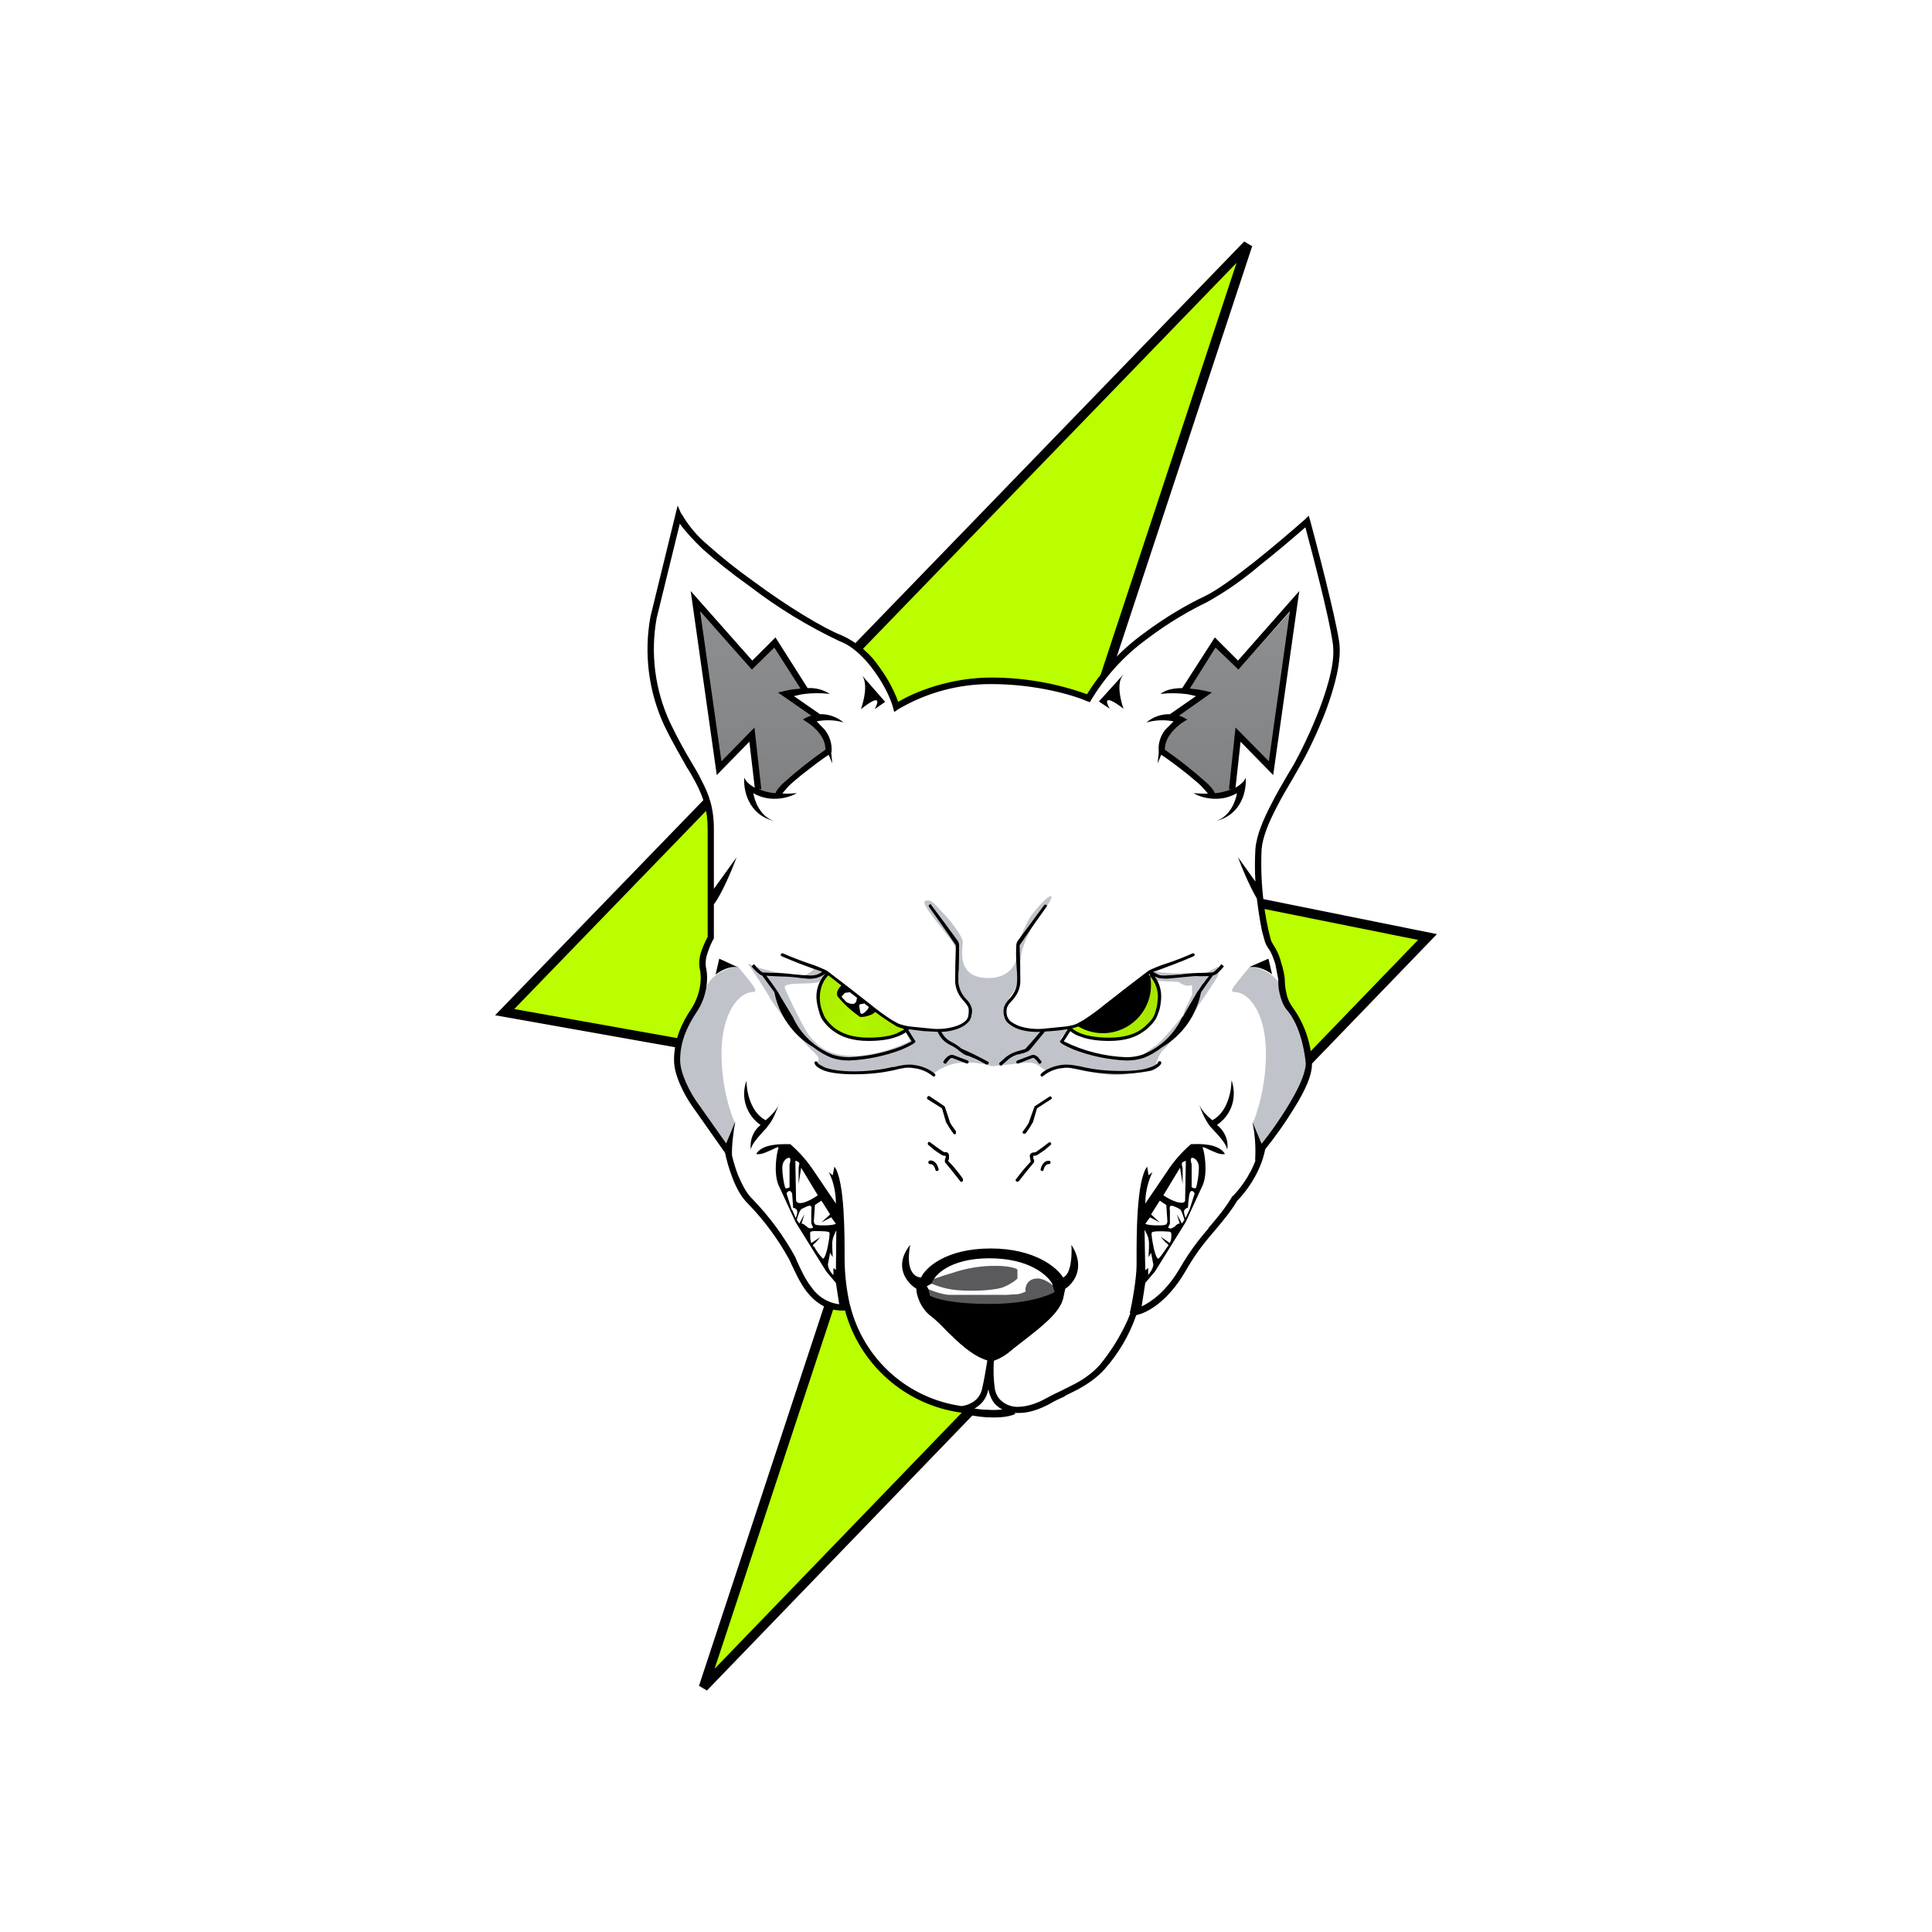<svg width="24" height="24" viewBox="0 0 24 24" fill="none" xmlns="http://www.w3.org/2000/svg">
<rect x="0" y="0" width="24" height="24" fill="#333333" stroke="none"/>
<g clip-path="url(#clip0_328_38178)">
<path d="M24 0H0V24H24V0Z" fill="white"/>
<path d="M15.501 3.045L6.271 12.572L11.213 13.449L8.737 20.955L17.733 11.64L13.386 10.762L13.598 8.801L15.501 3.041V3.045Z" fill="#BAFE00"/>
<path d="M6.388 12.535L11.293 13.409L8.877 20.73L17.616 11.676L13.323 10.812L13.539 8.787L15.361 3.265L6.388 12.535ZM15.456 3L15.555 3.059L13.656 8.814L13.453 10.717L17.85 11.604L8.782 21L8.683 20.942L11.136 13.498L6.15 12.612L15.456 3Z" fill="black"/>
<path d="M8.851 6.865C8.752 6.788 8.513 6.536 8.405 6.424C8.347 6.694 8.225 7.234 8.216 7.247C8.207 7.261 8.126 7.652 8.086 7.846C8.072 7.972 8.072 8.305 8.158 8.624C8.248 8.944 8.477 9.358 8.585 9.524C8.639 9.628 8.756 9.862 8.797 9.965C8.842 10.069 8.842 10.438 8.842 10.613V11.639L8.716 11.896L8.738 12.098C8.738 12.184 8.72 12.364 8.716 12.386C8.711 12.409 8.567 12.652 8.495 12.769L8.405 13.151C8.414 13.21 8.45 13.363 8.495 13.493C8.54 13.628 8.851 14.033 8.999 14.227L9.085 14.461L9.278 14.875L9.593 15.248C9.643 15.32 9.773 15.505 9.85 15.662C9.949 15.865 10.102 16.126 10.259 16.184C10.385 16.229 10.466 16.238 10.493 16.229C10.516 16.274 10.57 16.4 10.624 16.544C10.673 16.679 10.907 16.949 11.02 17.062C11.146 17.165 11.407 17.368 11.456 17.368C11.501 17.368 11.834 17.476 11.992 17.525L12.347 17.575L12.689 17.53L13.126 17.368L13.657 17.039L13.954 16.603L14.116 16.288L14.323 16.184L14.606 15.914L14.791 15.599L15.092 15.212L15.574 14.573L15.65 14.357L15.808 14.06L16.217 13.421L16.258 13.205L16.154 12.719C16.1 12.629 15.997 12.449 15.974 12.422C15.933 12.305 15.909 12.182 15.902 12.058C15.875 11.864 15.799 11.81 15.767 11.743C15.736 11.693 15.709 11.563 15.695 11.509C15.668 11.279 15.619 10.775 15.632 10.6C15.641 10.429 15.749 10.168 15.799 10.06L16.339 9.047C16.42 8.854 16.577 8.417 16.6 8.215C16.599 7.957 16.561 7.701 16.487 7.454L16.235 6.487C15.938 6.743 15.268 7.297 14.971 7.454C14.591 7.649 14.237 7.891 13.918 8.174C13.729 8.354 13.576 8.584 13.522 8.674C13.454 8.629 13.148 8.53 12.5 8.462C12.028 8.412 11.552 8.526 11.155 8.786L10.921 8.336C10.843 8.231 10.757 8.132 10.664 8.039L10.178 7.787L9.521 7.382L8.846 6.865H8.851Z" fill="white"/>
<path d="M10.47 12.27L10.281 12.081L10.186 12.197L10.164 12.373C10.164 12.418 10.186 12.544 10.254 12.688C10.348 12.859 10.596 12.9 10.87 12.909C11.095 12.909 11.23 12.81 11.266 12.76L11.01 12.652C10.961 12.621 10.915 12.585 10.875 12.544L10.812 12.589C10.798 12.602 10.74 12.612 10.713 12.612L10.501 12.476C10.471 12.442 10.447 12.402 10.429 12.36C10.416 12.319 10.452 12.283 10.474 12.27H10.47Z" fill="url(#paint0_linear_328_38178)"/>
<path d="M14.066 12.252L14.29 12.081L14.38 12.197L14.403 12.373C14.403 12.418 14.38 12.544 14.313 12.688C14.219 12.859 13.971 12.9 13.696 12.909C13.472 12.909 13.336 12.81 13.3 12.76L13.557 12.634C13.588 12.621 13.665 12.575 13.692 12.544L13.755 12.589C13.768 12.602 13.827 12.612 13.854 12.612C13.921 12.566 14.02 12.476 14.03 12.468C14.034 12.459 14.101 12.391 14.12 12.342C14.129 12.306 14.083 12.265 14.066 12.252Z" fill="url(#paint1_linear_328_38178)"/>
<path d="M12.252 17.606C12.153 17.599 12.055 17.583 11.96 17.557L11.982 17.467C12.04 17.485 12.149 17.512 12.261 17.512C12.373 17.521 12.486 17.512 12.576 17.48L12.612 17.566C12.504 17.611 12.373 17.611 12.252 17.606Z" fill="black"/>
<path d="M11.527 15.923C11.572 15.95 11.721 16.013 11.892 16.027C12.113 16.045 12.396 16.027 12.481 15.982C12.549 15.955 12.617 15.905 12.639 15.883V15.77C12.617 15.752 12.527 15.725 12.373 15.725C12.187 15.723 12.001 15.753 11.824 15.815C11.733 15.841 11.643 15.871 11.554 15.905L11.527 15.923ZM11.505 16.004C11.523 16.013 11.689 16.081 11.788 16.085H12.508L12.653 16.076C12.684 16.067 12.743 16.049 12.743 16.04C12.729 16.031 12.738 15.896 12.864 15.883C12.968 15.869 13.075 15.959 13.116 16.004L13.094 16.189C12.877 16.252 12.441 16.369 12.414 16.369C12.378 16.369 11.806 16.319 11.784 16.306C11.682 16.243 11.583 16.175 11.487 16.103L11.505 16.004Z" fill="#5A5A5C"/>
<path d="M9.377 12.279C9.399 12.315 9.368 12.324 9.35 12.324C9.188 12.324 8.963 12.571 8.963 13.089C8.963 13.498 9.075 13.84 9.134 13.957C9.107 14.016 9.075 14.277 9.062 14.403L8.963 14.223L8.805 13.953C8.702 13.8 8.481 13.458 8.441 13.377C8.396 13.287 8.405 13.107 8.418 13.017L8.576 12.648C8.612 12.576 8.711 12.396 8.783 12.243C8.859 12.085 9.066 12.018 9.161 12C9.224 12.076 9.359 12.238 9.377 12.279ZM15.312 12.279C15.29 12.315 15.321 12.324 15.339 12.324C15.506 12.324 15.726 12.571 15.726 13.089C15.726 13.498 15.614 13.84 15.56 13.957C15.582 14.016 15.614 14.277 15.627 14.403L15.726 14.223L15.888 13.953C15.992 13.8 16.208 13.458 16.253 13.377C16.298 13.287 16.284 13.107 16.275 13.017L16.118 12.648L15.906 12.243C15.834 12.085 15.627 12.018 15.533 12C15.47 12.076 15.335 12.238 15.312 12.279ZM10.254 12.059C10.263 12.103 10.254 12.184 10.146 12.207C10.011 12.229 9.723 12.198 9.75 12.274C9.777 12.346 10.002 12.823 10.074 12.891C10.146 12.963 10.254 13.116 10.601 13.116C10.875 13.116 11.186 12.994 11.307 12.931L11.204 12.724C11.262 12.747 11.442 12.796 11.685 12.796C11.933 12.796 12.032 12.675 12.054 12.616C12.066 12.591 12.069 12.564 12.065 12.537C12.061 12.509 12.05 12.484 12.032 12.463C11.973 12.391 11.897 12.346 11.897 12.225C11.897 12.103 11.942 11.883 11.843 11.721C11.739 11.559 11.415 11.217 11.496 11.19C11.577 11.163 11.631 11.257 11.712 11.338C11.793 11.415 11.96 11.635 11.96 11.698C11.964 11.761 11.861 12.149 12.275 12.149C12.608 12.149 12.657 11.887 12.635 11.757C12.666 11.667 12.743 11.469 12.81 11.374C12.9 11.253 13.053 11.091 13.062 11.14C13.071 11.177 12.954 11.329 12.896 11.397C12.824 11.5 12.675 11.757 12.675 11.964C12.675 12.175 12.603 12.31 12.567 12.355C12.531 12.4 12.468 12.527 12.468 12.612C12.468 12.702 12.675 12.774 12.783 12.796H13.247L13.296 12.774C13.256 12.81 13.175 12.886 13.179 12.909C13.184 12.931 13.143 12.945 13.287 12.985C13.427 13.026 13.481 13.089 13.611 13.116C13.737 13.138 13.836 13.161 13.958 13.156C14.057 13.147 14.151 13.125 14.183 13.111C14.228 13.084 14.313 13.012 14.363 12.985C14.408 12.958 14.606 12.724 14.7 12.612C14.7 12.598 14.709 12.562 14.732 12.513C14.759 12.468 14.795 12.387 14.808 12.355V12.234C14.785 12.246 14.758 12.249 14.732 12.243C14.699 12.235 14.668 12.22 14.642 12.198L14.363 12.184L14.273 12.094L14.286 12.045L14.714 11.91L14.363 12.072C14.399 12.076 14.498 12.09 14.579 12.09H14.979L15.132 12.004C15.132 12.023 15.146 12.072 15.132 12.112C15.114 12.166 14.916 12.45 14.831 12.571C14.75 12.697 14.502 12.999 14.453 13.039C14.403 13.084 14.363 13.193 14.363 13.22C14.363 13.237 14.282 13.278 14.241 13.291C14.114 13.332 13.983 13.353 13.85 13.354C13.679 13.354 13.355 13.283 13.211 13.242C13.166 13.242 13.067 13.255 13.022 13.291C12.968 13.336 12.923 13.183 12.743 13.201L12.324 13.246C12.199 13.207 12.068 13.192 11.937 13.201C11.804 13.213 11.678 13.266 11.577 13.354C11.564 13.319 11.483 13.242 11.294 13.242C11.06 13.242 10.713 13.336 10.601 13.336C10.484 13.336 10.178 13.269 10.151 13.22C10.133 13.174 10.232 13.179 10.101 13.062C9.966 12.945 9.602 12.477 9.561 12.391C9.53 12.328 9.363 12.076 9.287 11.964C9.314 11.982 9.408 12.023 9.561 12.059C9.75 12.103 9.966 12.135 9.998 12.117C10.025 12.103 10.155 12.036 10.101 12L10.074 11.991C10.084 11.992 10.093 11.995 10.101 12L10.254 12.059Z" fill="#C0C4CA"/>
<path d="M11.523 13.624C11.524 13.622 11.526 13.62 11.528 13.619C11.53 13.617 11.533 13.616 11.536 13.616C11.538 13.615 11.541 13.616 11.543 13.616C11.546 13.617 11.548 13.618 11.55 13.62L11.73 13.741L11.735 13.746C11.758 13.813 11.781 13.88 11.802 13.948L11.825 13.984L11.874 14.052V14.079C11.872 14.082 11.87 14.084 11.866 14.085C11.864 14.086 11.86 14.086 11.857 14.086C11.854 14.086 11.851 14.084 11.848 14.082C11.846 14.08 11.844 14.078 11.843 14.074C11.81 14.03 11.78 13.983 11.753 13.935L11.703 13.764L11.523 13.651C11.521 13.65 11.52 13.648 11.519 13.645C11.518 13.643 11.517 13.64 11.517 13.638C11.517 13.635 11.518 13.633 11.519 13.63C11.52 13.628 11.521 13.626 11.523 13.624ZM11.528 14.191C11.529 14.19 11.531 14.188 11.534 14.187C11.536 14.186 11.539 14.185 11.541 14.185C11.544 14.185 11.546 14.186 11.549 14.187C11.551 14.188 11.553 14.19 11.555 14.191C11.606 14.23 11.659 14.268 11.712 14.304C11.726 14.313 11.735 14.313 11.744 14.313H11.753C11.763 14.314 11.772 14.319 11.78 14.326L11.789 14.358C11.789 14.38 11.789 14.398 11.78 14.412V14.425L11.816 14.461C11.867 14.518 11.915 14.578 11.96 14.641C11.964 14.655 11.964 14.664 11.955 14.673C11.953 14.675 11.951 14.676 11.948 14.677C11.946 14.677 11.943 14.677 11.941 14.677C11.938 14.676 11.936 14.675 11.934 14.674C11.931 14.672 11.929 14.671 11.928 14.668C11.867 14.589 11.804 14.511 11.739 14.434V14.403L11.744 14.394C11.748 14.385 11.753 14.376 11.748 14.362V14.353H11.739C11.73 14.353 11.712 14.353 11.694 14.34L11.613 14.286L11.532 14.218C11.53 14.217 11.529 14.215 11.528 14.212C11.527 14.21 11.526 14.207 11.526 14.205C11.526 14.202 11.527 14.2 11.528 14.197C11.529 14.195 11.53 14.193 11.532 14.191H11.528ZM11.559 14.457C11.564 14.457 11.604 14.457 11.622 14.529C11.622 14.538 11.636 14.547 11.645 14.542C11.654 14.542 11.663 14.529 11.658 14.52C11.636 14.43 11.582 14.412 11.55 14.416C11.545 14.418 11.54 14.421 11.537 14.425C11.534 14.43 11.533 14.436 11.534 14.441C11.536 14.447 11.539 14.451 11.543 14.454C11.548 14.457 11.554 14.458 11.559 14.457ZM10.403 12.369C10.38 12.319 10.434 12.256 10.461 12.234C10.502 12.261 10.578 12.319 10.569 12.324L10.502 12.333C10.493 12.333 10.461 12.369 10.457 12.378C10.448 12.387 10.493 12.418 10.502 12.436C10.515 12.454 10.565 12.472 10.592 12.472C10.623 12.472 10.641 12.441 10.641 12.418L10.65 12.378L10.745 12.45C10.745 12.459 10.731 12.472 10.7 12.472C10.655 12.472 10.682 12.526 10.686 12.571C10.691 12.621 10.745 12.58 10.776 12.54C10.803 12.508 10.794 12.486 10.781 12.477V12.472L10.88 12.553C10.88 12.567 10.857 12.598 10.776 12.621C10.7 12.643 10.668 12.63 10.668 12.621C10.566 12.55 10.476 12.465 10.398 12.369H10.403ZM14.124 12.369C14.142 12.319 14.093 12.256 14.061 12.234C14.025 12.261 13.949 12.319 13.953 12.324L14.021 12.333C14.03 12.333 14.066 12.369 14.07 12.378C14.079 12.387 14.034 12.418 14.025 12.436C14.012 12.454 13.958 12.472 13.931 12.472C13.904 12.472 13.886 12.441 13.886 12.418C13.885 12.404 13.882 12.391 13.877 12.378L13.782 12.45C13.782 12.459 13.796 12.472 13.827 12.472C13.872 12.472 13.845 12.526 13.836 12.571C13.836 12.621 13.782 12.58 13.746 12.54C13.724 12.508 13.733 12.486 13.746 12.477V12.472L13.643 12.553C13.643 12.567 13.67 12.598 13.746 12.621C13.827 12.643 13.854 12.63 13.859 12.621C13.94 12.558 14.102 12.423 14.124 12.369Z" fill="black"/>
<path d="M16.087 7.532L15.816 9.557L15.375 9.107L15.321 9.804L15.186 9.858H15.083L14.619 9.44L14.43 9.305L14.547 9.062L14.7 8.936L14.575 8.913L15.002 8.621L14.7 8.576L15.083 7.973L15.407 8.288L16.087 7.532ZM8.639 7.532L8.909 9.557L9.35 9.107L9.404 9.804L9.539 9.858H9.642L10.106 9.44L10.299 9.305L10.178 9.062L10.029 8.936L10.151 8.913L9.723 8.621L10.029 8.576L9.642 7.973L9.323 8.288L8.639 7.532Z" fill="url(#paint2_linear_328_38178)"/>
<path fill-rule="evenodd" clip-rule="evenodd" d="M8.463 6.383L8.418 6.28L8.08 7.661C7.997 8.118 8.056 8.59 8.251 9.011C8.355 9.227 8.454 9.389 8.53 9.529C8.575 9.596 8.611 9.664 8.643 9.722C8.733 9.898 8.791 10.051 8.791 10.303V11.639C8.769 11.68 8.737 11.743 8.715 11.81C8.688 11.881 8.68 11.957 8.692 12.031C8.724 12.161 8.697 12.364 8.589 12.53C8.467 12.71 8.373 12.917 8.373 13.169C8.373 13.273 8.409 13.385 8.454 13.484C8.499 13.588 8.553 13.673 8.589 13.727L9.007 14.321C9.021 14.393 9.052 14.51 9.097 14.627C9.142 14.749 9.21 14.875 9.295 14.956C9.497 15.164 9.669 15.399 9.808 15.653L9.826 15.694C9.871 15.784 9.93 15.928 10.024 16.049C10.132 16.184 10.281 16.292 10.497 16.279C10.585 16.608 10.77 16.904 11.026 17.13C11.282 17.356 11.599 17.501 11.937 17.548H11.946C11.991 17.543 12.063 17.525 12.126 17.485C12.193 17.44 12.252 17.377 12.274 17.273V17.269L12.279 17.26L12.283 17.282C12.297 17.336 12.319 17.39 12.351 17.431C12.432 17.521 12.54 17.557 12.666 17.552C12.783 17.552 12.913 17.507 13.039 17.44C13.098 17.404 13.156 17.377 13.219 17.35L13.237 17.336L13.39 17.26C13.503 17.197 13.615 17.125 13.719 17.012C13.894 16.816 14.029 16.586 14.115 16.337C14.25 16.31 14.502 16.171 14.718 15.806C14.853 15.568 14.965 15.433 15.069 15.311L15.1 15.275C15.19 15.167 15.276 15.068 15.37 14.915C15.46 14.825 15.658 14.582 15.717 14.276C15.82 14.15 15.964 13.952 16.086 13.75C16.149 13.651 16.203 13.547 16.243 13.453C16.279 13.363 16.302 13.273 16.297 13.201C16.286 12.951 16.201 12.71 16.054 12.508C16.015 12.455 15.989 12.393 15.978 12.328C15.966 12.275 15.96 12.22 15.96 12.166V12.161C15.955 12.116 15.942 12.035 15.915 11.959C15.896 11.878 15.862 11.802 15.816 11.734C15.802 11.713 15.791 11.69 15.784 11.666C15.745 11.518 15.717 11.368 15.699 11.216C15.671 10.995 15.662 10.773 15.672 10.55C15.685 10.397 15.762 10.213 15.861 10.024C15.924 9.898 15.996 9.781 16.059 9.673L16.144 9.524C16.221 9.394 16.36 9.119 16.473 8.822C16.527 8.674 16.576 8.521 16.608 8.372C16.639 8.224 16.653 8.084 16.635 7.967C16.576 7.603 16.369 6.815 16.275 6.464L16.257 6.406L16.212 6.451C16.068 6.577 15.829 6.784 15.591 6.973C15.352 7.162 15.114 7.337 14.961 7.409C14.758 7.504 14.475 7.666 14.196 7.877C13.919 8.08 13.684 8.333 13.503 8.624C13.122 8.487 12.72 8.417 12.315 8.417C11.788 8.417 11.352 8.602 11.158 8.719C11.103 8.57 11.027 8.429 10.933 8.3C10.815 8.121 10.648 7.978 10.452 7.891C10.231 7.805 9.777 7.531 9.358 7.22C9.158 7.078 8.966 6.925 8.782 6.761C8.656 6.654 8.55 6.527 8.467 6.383H8.463ZM12.346 16.904C12.4 16.886 12.486 16.846 12.585 16.756L12.747 16.63C12.931 16.486 13.161 16.31 13.206 16.135L13.233 16.009C13.332 15.946 13.494 15.748 13.309 15.464C13.318 15.581 13.309 15.829 13.206 15.869C13.134 15.748 12.855 15.509 12.306 15.509C11.752 15.509 11.496 15.748 11.442 15.869C11.37 15.869 11.244 15.797 11.307 15.464C11.091 15.734 11.271 15.941 11.383 16.009C11.383 16.081 11.428 16.252 11.577 16.36C11.635 16.405 11.698 16.468 11.766 16.54C11.905 16.675 12.072 16.841 12.265 16.9C12.247 17.012 12.225 17.147 12.198 17.26C12.19 17.292 12.177 17.323 12.157 17.35C12.138 17.377 12.114 17.4 12.085 17.417C12.043 17.444 11.995 17.461 11.946 17.467C11.618 17.421 11.312 17.279 11.066 17.059C10.82 16.838 10.645 16.549 10.564 16.229L10.555 16.198C10.515 16.017 10.494 15.834 10.492 15.649C10.492 15.37 10.497 14.672 10.366 14.492L10.344 14.6L10.294 14.56C10.326 14.614 10.384 14.762 10.384 14.951L10.119 14.56C10.035 14.431 9.934 14.314 9.817 14.213H9.795C9.714 14.213 9.471 14.204 9.394 14.335C9.408 14.339 9.448 14.344 9.52 14.312L9.592 14.281C9.646 14.254 9.682 14.236 9.669 14.267C9.651 14.312 9.606 14.56 9.669 14.717L9.885 15.185L10.263 15.793L10.384 15.937L10.425 16.202C10.358 16.194 10.293 16.172 10.235 16.137C10.177 16.102 10.126 16.055 10.087 16C9.997 15.887 9.943 15.757 9.898 15.662L9.88 15.617C9.736 15.355 9.558 15.112 9.349 14.897C9.277 14.83 9.219 14.717 9.169 14.6C9.138 14.52 9.113 14.437 9.093 14.353C9.088 14.227 9.115 14.033 9.133 13.934L9.021 14.204L8.652 13.682C8.62 13.637 8.566 13.547 8.526 13.457C8.481 13.358 8.449 13.255 8.449 13.169C8.449 12.935 8.539 12.746 8.652 12.575C8.778 12.391 8.805 12.166 8.769 12.013C8.761 11.952 8.769 11.89 8.791 11.833C8.814 11.765 8.841 11.702 8.863 11.666L8.868 11.657V11.234C8.971 11.099 9.097 10.793 9.151 10.649L8.868 11.041V10.303C8.868 10.037 8.809 9.871 8.71 9.686C8.679 9.619 8.638 9.551 8.598 9.484C8.517 9.349 8.427 9.191 8.323 8.975C8.136 8.571 8.078 8.118 8.157 7.679L8.445 6.505C8.508 6.595 8.607 6.703 8.728 6.82C8.895 6.968 9.097 7.13 9.313 7.283C9.659 7.549 10.031 7.776 10.425 7.963C10.596 8.026 10.749 8.179 10.866 8.345C10.987 8.512 11.068 8.687 11.095 8.795L11.109 8.845L11.154 8.813C11.505 8.605 11.906 8.496 12.315 8.498C12.873 8.498 13.341 8.638 13.503 8.71L13.539 8.723L13.557 8.692C13.734 8.398 13.968 8.142 14.245 7.94C14.515 7.733 14.794 7.576 14.992 7.481C15.222 7.353 15.439 7.202 15.64 7.031C15.856 6.86 16.068 6.68 16.216 6.55C16.315 6.923 16.504 7.639 16.554 7.976C16.572 8.084 16.563 8.215 16.531 8.354C16.5 8.498 16.45 8.651 16.396 8.795C16.284 9.088 16.149 9.358 16.077 9.488L15.991 9.632C15.928 9.74 15.856 9.862 15.793 9.988C15.694 10.177 15.609 10.375 15.595 10.546C15.587 10.681 15.587 10.816 15.595 10.951L15.379 10.649C15.424 10.775 15.523 11.009 15.613 11.162C15.629 11.297 15.65 11.43 15.676 11.563L15.712 11.693C15.721 11.725 15.739 11.756 15.757 11.783C15.793 11.828 15.82 11.905 15.843 11.977L15.879 12.166C15.879 12.211 15.879 12.274 15.897 12.346C15.915 12.418 15.942 12.499 15.996 12.557C16.099 12.683 16.189 12.904 16.221 13.21C16.221 13.259 16.203 13.331 16.167 13.421C16.131 13.511 16.077 13.61 16.018 13.709C15.906 13.898 15.771 14.087 15.672 14.209L15.559 13.939C15.591 14.097 15.602 14.259 15.591 14.42L15.604 14.393C15.528 14.618 15.379 14.794 15.312 14.861H15.307L15.303 14.87C15.213 15.019 15.127 15.118 15.037 15.226L15.019 15.244L15.01 15.262C14.907 15.383 14.79 15.523 14.65 15.766C14.488 16.04 14.304 16.171 14.182 16.229L14.227 15.937L14.349 15.793L14.727 15.185L14.943 14.717C15.006 14.56 14.961 14.312 14.943 14.267C14.929 14.236 14.965 14.254 15.019 14.281L15.091 14.312C15.163 14.344 15.204 14.339 15.217 14.335C15.141 14.204 14.902 14.209 14.812 14.213H14.794C14.678 14.314 14.576 14.431 14.493 14.56L14.227 14.951C14.227 14.762 14.29 14.614 14.317 14.56L14.268 14.6L14.25 14.492C14.115 14.672 14.119 15.37 14.119 15.649V15.716C14.119 15.878 14.061 16.207 14.034 16.31H14.043L14.011 16.391C13.92 16.595 13.802 16.786 13.66 16.958C13.561 17.066 13.458 17.134 13.35 17.192L13.179 17.278C13.118 17.306 13.058 17.336 12.999 17.368C12.882 17.435 12.765 17.471 12.661 17.476C12.615 17.479 12.569 17.472 12.526 17.455C12.483 17.438 12.445 17.411 12.414 17.377C12.387 17.344 12.369 17.305 12.36 17.264C12.342 17.145 12.338 17.024 12.346 16.904ZM9.345 8.206L8.58 7.342L8.904 9.628L9.309 9.214L9.376 9.785C9.295 9.74 9.259 9.695 9.246 9.659C9.232 9.808 9.291 10.118 9.615 10.199C9.444 10.145 9.372 9.947 9.358 9.853C9.574 9.979 9.808 9.907 9.898 9.853C9.831 9.857 9.772 9.862 9.718 9.857L9.795 9.767C9.84 9.722 9.898 9.677 9.961 9.623C10.078 9.533 10.204 9.434 10.294 9.376L10.339 9.484L10.326 9.353L10.33 9.335C10.337 9.238 10.306 9.141 10.245 9.065L10.146 8.962L10.164 8.957C10.249 8.944 10.366 8.939 10.479 8.975C10.397 8.906 10.293 8.869 10.186 8.872L9.862 8.647L9.966 8.624C10.079 8.608 10.194 8.607 10.308 8.62C10.226 8.567 10.13 8.542 10.033 8.548L9.633 7.918L9.345 8.206ZM9.633 9.853C9.651 9.808 9.691 9.763 9.741 9.718C9.904 9.573 10.075 9.437 10.254 9.313C10.253 9.24 10.228 9.171 10.182 9.115C10.137 9.052 10.078 9.007 10.038 8.98L9.97 8.935H9.979C10.01 8.915 10.043 8.9 10.078 8.89L9.664 8.602L9.709 8.593C9.763 8.579 9.84 8.561 9.921 8.557L9.943 8.552L9.619 8.044L9.34 8.318L8.697 7.594L8.962 9.457L9.372 9.038L9.457 9.803H9.426C9.48 9.826 9.547 9.848 9.633 9.853ZM15.379 8.206L16.14 7.342L15.816 9.628L15.411 9.214L15.348 9.785C15.424 9.74 15.465 9.695 15.474 9.659C15.487 9.808 15.433 10.118 15.105 10.199C15.28 10.145 15.352 9.947 15.366 9.853C15.145 9.979 14.916 9.907 14.826 9.853C14.889 9.857 14.952 9.862 15.006 9.857L14.925 9.767C14.88 9.722 14.821 9.677 14.758 9.623C14.646 9.533 14.515 9.434 14.425 9.376L14.38 9.484L14.394 9.353V9.335C14.385 9.238 14.414 9.142 14.475 9.065L14.578 8.962L14.556 8.957C14.451 8.94 14.343 8.946 14.241 8.975C14.322 8.906 14.426 8.869 14.533 8.872L14.857 8.647L14.754 8.624C14.642 8.609 14.528 8.607 14.416 8.62C14.484 8.566 14.583 8.548 14.686 8.548L15.091 7.918L15.379 8.206ZM15.091 9.853C15.073 9.808 15.033 9.763 14.983 9.718C14.82 9.573 14.649 9.437 14.47 9.313C14.47 9.241 14.497 9.173 14.542 9.115C14.587 9.052 14.646 9.007 14.682 8.98L14.754 8.935H14.74C14.711 8.916 14.679 8.9 14.646 8.89L15.055 8.602L15.015 8.593C14.961 8.579 14.88 8.561 14.803 8.557L14.781 8.552L15.1 8.044L15.384 8.318L16.023 7.594L15.762 9.457L15.348 9.038L15.267 9.803H15.298C15.24 9.826 15.172 9.848 15.091 9.853ZM10.695 8.377L10.708 8.39C10.704 8.385 10.7 8.381 10.695 8.377ZM10.708 8.39L10.996 8.719L10.866 8.809C10.911 8.723 10.947 8.611 10.695 8.809C10.731 8.705 10.785 8.494 10.708 8.39ZM13.948 8.39L13.957 8.377C13.952 8.381 13.948 8.385 13.944 8.39H13.948ZM13.948 8.39C13.867 8.489 13.921 8.705 13.957 8.804C13.705 8.611 13.737 8.723 13.786 8.804L13.651 8.714L13.944 8.39H13.948ZM9.273 13.426C9.273 13.547 9.318 13.813 9.511 13.916C9.556 13.88 9.646 13.795 9.673 13.723C9.651 13.786 9.601 13.921 9.538 13.988C9.529 14.006 9.511 14.024 9.493 14.042C9.421 14.123 9.336 14.213 9.327 14.281C9.319 14.224 9.326 14.165 9.347 14.112C9.368 14.058 9.403 14.011 9.448 13.975C9.362 13.916 9.298 13.83 9.266 13.73C9.234 13.631 9.237 13.524 9.273 13.426ZM9.678 13.714L9.673 13.723V13.714H9.678ZM15.06 13.916C15.253 13.813 15.298 13.547 15.298 13.421C15.343 13.534 15.366 13.799 15.118 13.975C15.253 14.083 15.258 14.227 15.244 14.281C15.235 14.213 15.154 14.123 15.078 14.042L15.028 13.988C14.97 13.906 14.926 13.815 14.898 13.718C14.92 13.795 15.015 13.88 15.06 13.916ZM14.898 13.723V13.714V13.718V13.723ZM9.75 14.74C9.75 14.749 9.754 14.762 9.768 14.762C9.786 14.762 9.799 14.753 9.808 14.749V14.465C9.817 14.438 9.826 14.389 9.808 14.384C9.786 14.375 9.718 14.411 9.718 14.506C9.718 14.587 9.736 14.695 9.75 14.74ZM9.88 14.42C9.894 14.42 9.925 14.434 9.93 14.452L9.921 14.506V14.708L9.952 14.506L10.159 14.848C10.107 14.886 10.05 14.917 9.988 14.938C9.898 14.96 9.894 14.924 9.889 14.911L9.88 14.416V14.42ZM9.835 15.028L9.772 14.83C9.772 14.821 9.777 14.807 9.795 14.798C9.822 14.785 9.831 14.812 9.84 14.825L9.853 15.005C9.867 15.005 9.889 15.014 9.898 15.032C9.912 15.05 9.898 15.104 9.885 15.131L9.84 15.028H9.835ZM9.898 15.154C9.907 15.118 9.934 15.032 9.957 15.019L9.984 15.005C10.011 14.992 10.038 14.978 10.06 14.978C10.087 14.978 10.083 15.019 10.078 15.037V15.199L10.101 15.248C10.095 15.253 10.087 15.257 10.079 15.258C10.072 15.26 10.063 15.259 10.056 15.257C10.042 15.257 10.029 15.244 10.02 15.235C9.997 15.217 9.975 15.199 9.957 15.199L9.993 15.082L9.93 15.199L9.898 15.154ZM10.11 15.172L10.123 14.969L10.204 14.915L10.312 15.086L10.204 15.185L10.326 15.122L10.384 15.203C10.339 15.226 10.182 15.226 10.146 15.217C10.119 15.217 10.11 15.185 10.11 15.172ZM10.2 15.361L10.078 15.442C10.069 15.416 10.064 15.388 10.065 15.361V15.338C10.06 15.311 10.06 15.293 10.119 15.293C10.191 15.293 10.294 15.293 10.303 15.311C10.312 15.329 10.294 15.428 10.285 15.473C10.276 15.532 10.245 15.64 10.222 15.635C10.179 15.591 10.143 15.541 10.114 15.487C10.101 15.482 10.087 15.473 10.114 15.451C10.137 15.433 10.177 15.383 10.195 15.361H10.2ZM10.384 15.775L10.389 15.284C10.375 15.311 10.348 15.365 10.344 15.401C10.33 15.437 10.344 15.559 10.344 15.617L10.312 15.563L10.285 15.703C10.281 15.761 10.344 15.838 10.353 15.838V15.752L10.384 15.775ZM14.839 14.762C14.857 14.762 14.862 14.749 14.862 14.74C14.875 14.695 14.893 14.587 14.893 14.506C14.893 14.411 14.826 14.375 14.803 14.384C14.785 14.389 14.794 14.438 14.803 14.461V14.749C14.812 14.749 14.826 14.762 14.844 14.762H14.839ZM14.682 14.452C14.682 14.434 14.718 14.425 14.731 14.42L14.722 14.911C14.722 14.924 14.713 14.956 14.623 14.933C14.562 14.914 14.505 14.885 14.452 14.848L14.659 14.506L14.691 14.708V14.506C14.684 14.489 14.681 14.47 14.682 14.452ZM14.839 14.83L14.776 15.028L14.727 15.131C14.718 15.109 14.7 15.05 14.713 15.032C14.724 15.017 14.74 15.005 14.758 15.001C14.758 14.951 14.772 14.843 14.776 14.83C14.781 14.812 14.794 14.785 14.817 14.798C14.835 14.807 14.839 14.821 14.839 14.83ZM14.655 15.019C14.677 15.032 14.704 15.118 14.713 15.154L14.682 15.199L14.619 15.082L14.655 15.199C14.632 15.199 14.61 15.217 14.596 15.235L14.56 15.257C14.538 15.266 14.515 15.257 14.511 15.248L14.533 15.203V15.037C14.529 15.019 14.524 14.978 14.551 14.978C14.574 14.978 14.601 14.992 14.628 15.005L14.655 15.019ZM14.488 14.969L14.502 15.172C14.502 15.185 14.493 15.217 14.466 15.217C14.43 15.226 14.272 15.226 14.227 15.203L14.286 15.122L14.407 15.185L14.299 15.086L14.407 14.915L14.488 14.969ZM14.533 15.442L14.416 15.361C14.434 15.383 14.475 15.433 14.502 15.451C14.524 15.473 14.511 15.482 14.502 15.487C14.47 15.532 14.412 15.626 14.389 15.635C14.367 15.64 14.335 15.532 14.326 15.473C14.317 15.428 14.299 15.329 14.308 15.311C14.317 15.293 14.425 15.293 14.493 15.298C14.551 15.298 14.551 15.311 14.551 15.343V15.361C14.551 15.397 14.538 15.428 14.533 15.442ZM14.218 15.284L14.227 15.779L14.263 15.752V15.838C14.263 15.838 14.331 15.761 14.326 15.703L14.299 15.563L14.268 15.617C14.268 15.559 14.281 15.437 14.268 15.401C14.268 15.365 14.236 15.311 14.223 15.284H14.218ZM11.55 16.094L11.536 16.022L11.514 15.977L11.572 15.946C11.604 15.842 11.797 15.631 12.292 15.631C12.787 15.631 13.012 15.842 13.071 15.946L13.08 15.982L13.102 16.049C13.03 16.094 12.765 16.198 12.292 16.198C11.815 16.198 11.599 16.126 11.55 16.094ZM8.895 12.103C8.94 12.067 9.052 11.999 9.16 12.013L8.935 11.909L8.89 12.103H8.895ZM15.532 12.013C15.64 11.999 15.757 12.067 15.802 12.103L15.757 11.909L15.532 12.008V12.013ZM11.572 11.243C11.571 11.24 11.568 11.238 11.566 11.236C11.563 11.235 11.56 11.234 11.557 11.234C11.553 11.234 11.55 11.235 11.547 11.236C11.544 11.238 11.542 11.24 11.541 11.243C11.538 11.246 11.537 11.251 11.537 11.255C11.537 11.259 11.538 11.262 11.541 11.266C11.654 11.423 11.765 11.582 11.874 11.743C11.868 11.896 11.866 12.049 11.865 12.202C11.874 12.292 11.91 12.373 11.977 12.44C12.004 12.472 12.022 12.494 12.031 12.521C12.036 12.548 12.036 12.58 12.027 12.629C12.019 12.655 12.004 12.677 11.982 12.692C11.951 12.716 11.916 12.734 11.878 12.746C11.797 12.773 11.685 12.791 11.568 12.778L11.298 12.751C11.25 12.745 11.203 12.733 11.158 12.715L11.077 12.67C10.983 12.609 10.893 12.543 10.807 12.472C10.63 12.332 10.451 12.194 10.272 12.058C10.236 12.04 10.137 11.995 10.047 11.968C9.975 11.945 9.804 11.878 9.723 11.842C9.714 11.842 9.705 11.842 9.7 11.855C9.696 11.864 9.7 11.873 9.709 11.878C9.874 11.95 10.042 12.014 10.213 12.071C10.2 12.085 10.177 12.094 10.15 12.107C10.112 12.118 10.072 12.121 10.033 12.116C9.99 12.115 9.946 12.112 9.903 12.107L9.858 12.103C9.767 12.091 9.675 12.085 9.583 12.085L9.475 12.08L9.453 12.067C9.421 12.04 9.393 12.01 9.367 11.977L9.336 12.004C9.364 12.039 9.396 12.07 9.43 12.098C9.444 12.107 9.453 12.116 9.466 12.116C9.516 12.183 9.566 12.251 9.615 12.319V12.323H9.619C9.646 12.465 9.703 12.599 9.787 12.717C9.87 12.835 9.977 12.934 10.101 13.007C10.191 13.075 10.263 13.115 10.335 13.142C10.407 13.165 10.47 13.174 10.551 13.174C10.773 13.164 10.991 13.118 11.199 13.039C11.247 13.019 11.293 12.997 11.338 12.971C11.348 12.965 11.357 12.957 11.365 12.949L11.374 12.94L11.284 12.796L11.289 12.787H11.298L11.478 12.809C11.535 12.812 11.592 12.815 11.649 12.818C11.678 12.889 11.733 12.947 11.802 12.98C11.851 13.003 11.892 13.03 11.919 13.057C11.95 13.079 11.977 13.102 12.009 13.111C12.036 13.115 12.076 13.138 12.126 13.156L12.252 13.223C12.261 13.228 12.274 13.223 12.279 13.214C12.28 13.212 12.281 13.209 12.282 13.207C12.282 13.204 12.282 13.201 12.281 13.198C12.28 13.196 12.278 13.194 12.277 13.191C12.275 13.19 12.272 13.188 12.27 13.187C12.163 13.128 12.053 13.074 11.941 13.025C11.904 12.993 11.863 12.966 11.82 12.944C11.765 12.917 11.721 12.873 11.694 12.818C11.766 12.818 11.838 12.8 11.892 12.782C11.937 12.764 11.977 12.746 12.004 12.719C12.032 12.699 12.053 12.671 12.063 12.638C12.076 12.584 12.081 12.548 12.067 12.512C12.055 12.475 12.033 12.441 12.004 12.413C11.948 12.356 11.913 12.282 11.905 12.202V12.098L11.91 12.04C11.913 11.939 11.915 11.839 11.914 11.738C11.913 11.723 11.908 11.707 11.901 11.693C11.792 11.542 11.681 11.392 11.568 11.243H11.572ZM11.23 12.791L11.221 12.778C11.193 12.771 11.166 12.762 11.14 12.751C11.014 12.676 10.894 12.592 10.78 12.499L10.438 12.233C10.39 12.193 10.34 12.154 10.29 12.116C10.2 12.206 10.177 12.328 10.186 12.436C10.191 12.49 10.204 12.539 10.222 12.58C10.233 12.616 10.252 12.65 10.276 12.679C10.299 12.706 10.335 12.751 10.398 12.791C10.474 12.841 10.596 12.89 10.789 12.89C10.947 12.89 11.059 12.868 11.131 12.841L11.23 12.791ZM10.254 12.094C10.19 12.143 10.109 12.165 10.029 12.157L9.939 12.148C9.858 12.137 9.777 12.131 9.696 12.13C9.637 12.128 9.579 12.125 9.52 12.121C9.566 12.183 9.611 12.246 9.655 12.31L9.664 12.323C9.686 12.363 9.708 12.402 9.732 12.44L9.849 12.634C9.947 12.848 10.124 13.016 10.344 13.102C10.416 13.124 10.479 13.133 10.551 13.133C10.768 13.124 10.982 13.08 11.185 13.003C11.233 12.983 11.28 12.961 11.325 12.935L11.253 12.823C11.22 12.846 11.183 12.864 11.145 12.877C11.068 12.908 10.951 12.931 10.789 12.931C10.591 12.931 10.461 12.881 10.375 12.823C10.318 12.786 10.267 12.739 10.227 12.683C10.207 12.656 10.192 12.626 10.182 12.593C10.168 12.548 10.155 12.499 10.146 12.44C10.137 12.378 10.142 12.315 10.161 12.255C10.18 12.195 10.211 12.14 10.254 12.094ZM12.972 11.243C12.973 11.241 12.975 11.24 12.978 11.239C12.98 11.238 12.983 11.237 12.985 11.237C12.988 11.237 12.99 11.238 12.993 11.239C12.995 11.24 12.997 11.241 12.999 11.243C13.008 11.243 13.008 11.257 12.999 11.266C12.885 11.423 12.774 11.582 12.666 11.743C12.672 11.896 12.675 12.049 12.675 12.202C12.67 12.292 12.63 12.373 12.562 12.44C12.538 12.463 12.52 12.49 12.508 12.521C12.5 12.557 12.502 12.594 12.513 12.629C12.522 12.647 12.535 12.674 12.558 12.692C12.585 12.71 12.616 12.728 12.661 12.746C12.742 12.773 12.855 12.791 12.972 12.778L13.242 12.751C13.3 12.742 13.345 12.733 13.381 12.715L13.462 12.67C13.556 12.609 13.646 12.543 13.732 12.472C13.91 12.332 14.088 12.194 14.268 12.058C14.304 12.04 14.403 11.995 14.493 11.968C14.569 11.945 14.74 11.878 14.817 11.842C14.826 11.842 14.835 11.842 14.839 11.855C14.844 11.864 14.839 11.873 14.83 11.878C14.665 11.95 14.497 12.014 14.326 12.071C14.34 12.085 14.367 12.094 14.389 12.107C14.416 12.121 14.461 12.121 14.506 12.116C14.55 12.115 14.593 12.112 14.637 12.107H14.659L14.682 12.103C14.773 12.091 14.864 12.085 14.956 12.085L15.064 12.08L15.087 12.067C15.118 12.04 15.147 12.01 15.172 11.977L15.204 12.004C15.177 12.038 15.147 12.07 15.114 12.098C15.1 12.108 15.085 12.114 15.069 12.116C15.02 12.183 14.972 12.251 14.925 12.319V12.323H14.92C14.893 12.465 14.836 12.599 14.753 12.717C14.67 12.835 14.563 12.934 14.439 13.007C14.349 13.075 14.277 13.115 14.205 13.142C14.133 13.165 14.07 13.174 13.989 13.174C13.767 13.164 13.548 13.118 13.341 13.039C13.293 13.019 13.246 12.997 13.201 12.971C13.191 12.965 13.182 12.957 13.174 12.949L13.165 12.94L13.264 12.787C13.197 12.796 13.129 12.803 13.062 12.809L12.981 12.814L12.796 13.039C12.785 13.05 12.771 13.06 12.756 13.066C12.741 13.073 12.726 13.079 12.711 13.084C12.693 13.084 12.675 13.093 12.661 13.097H12.657C12.639 13.097 12.621 13.106 12.607 13.111C12.578 13.123 12.551 13.14 12.526 13.16L12.45 13.228C12.448 13.231 12.446 13.233 12.443 13.235C12.44 13.236 12.437 13.237 12.434 13.237C12.431 13.237 12.428 13.236 12.425 13.235C12.422 13.233 12.42 13.231 12.418 13.228C12.416 13.226 12.415 13.224 12.414 13.222C12.413 13.219 12.412 13.217 12.412 13.214C12.412 13.212 12.413 13.209 12.414 13.207C12.415 13.205 12.416 13.202 12.418 13.201L12.499 13.129C12.531 13.106 12.567 13.084 12.594 13.075L12.643 13.057H12.648C12.678 13.049 12.708 13.04 12.738 13.03C12.801 12.96 12.862 12.89 12.922 12.818C12.823 12.823 12.724 12.809 12.648 12.782C12.607 12.768 12.569 12.746 12.535 12.719C12.508 12.699 12.487 12.671 12.477 12.638C12.464 12.597 12.463 12.554 12.472 12.512C12.485 12.475 12.507 12.441 12.535 12.413C12.594 12.35 12.63 12.278 12.634 12.202C12.637 12.148 12.636 12.094 12.63 12.04L12.625 11.95C12.621 11.879 12.621 11.809 12.625 11.738C12.625 11.72 12.634 11.707 12.639 11.693L12.972 11.243ZM14.952 12.215C14.97 12.184 14.997 12.152 15.019 12.125C14.961 12.128 14.902 12.128 14.844 12.125L14.691 12.139C14.631 12.145 14.571 12.151 14.511 12.157C14.466 12.157 14.412 12.157 14.376 12.143C14.365 12.139 14.355 12.135 14.344 12.13C14.416 12.224 14.434 12.341 14.421 12.44C14.416 12.499 14.403 12.553 14.385 12.593C14.373 12.633 14.353 12.67 14.326 12.701C14.304 12.728 14.263 12.778 14.191 12.823C14.11 12.881 13.98 12.931 13.777 12.931C13.62 12.931 13.503 12.908 13.422 12.877C13.376 12.863 13.333 12.84 13.296 12.809L13.215 12.935L13.224 12.94C13.462 13.057 13.723 13.123 13.989 13.133C14.061 13.133 14.124 13.124 14.191 13.102C14.411 13.016 14.588 12.848 14.686 12.634H14.691C14.753 12.529 14.814 12.424 14.875 12.319L14.88 12.314V12.31L14.893 12.296C14.91 12.268 14.928 12.241 14.947 12.215H14.952ZM14.268 12.107L14.281 12.094C14.309 12.208 14.303 12.328 14.263 12.439C14.223 12.55 14.151 12.647 14.056 12.717C13.962 12.787 13.848 12.828 13.731 12.834C13.613 12.84 13.496 12.811 13.395 12.751C13.37 12.761 13.344 12.768 13.318 12.773C13.336 12.791 13.372 12.818 13.435 12.841C13.512 12.868 13.62 12.89 13.777 12.89C13.971 12.89 14.092 12.845 14.173 12.791C14.236 12.746 14.268 12.706 14.295 12.679C14.319 12.651 14.337 12.619 14.349 12.584C14.362 12.539 14.376 12.494 14.38 12.436C14.389 12.376 14.383 12.315 14.364 12.258C14.344 12.201 14.312 12.149 14.268 12.107ZM10.128 13.187C10.141 13.183 10.15 13.187 10.155 13.196C10.155 13.201 10.164 13.214 10.177 13.223L10.254 13.264C10.326 13.286 10.434 13.309 10.609 13.309C10.77 13.309 10.93 13.291 11.086 13.255H11.104C11.194 13.232 11.271 13.219 11.347 13.228C11.491 13.246 11.581 13.309 11.613 13.34C11.622 13.349 11.622 13.358 11.613 13.367C11.611 13.369 11.609 13.371 11.607 13.372C11.604 13.373 11.602 13.373 11.599 13.373C11.597 13.373 11.594 13.373 11.592 13.372C11.589 13.371 11.588 13.369 11.586 13.367C11.517 13.31 11.432 13.276 11.343 13.268C11.271 13.255 11.208 13.268 11.118 13.291L11.077 13.3C10.969 13.322 10.825 13.345 10.609 13.345C10.434 13.345 10.317 13.327 10.24 13.3C10.21 13.289 10.181 13.274 10.155 13.255C10.139 13.243 10.126 13.228 10.119 13.21C10.114 13.201 10.119 13.187 10.132 13.183L10.128 13.187ZM14.385 13.196C14.387 13.191 14.39 13.187 14.396 13.184C14.401 13.181 14.406 13.181 14.412 13.183C14.417 13.185 14.422 13.188 14.424 13.193C14.427 13.198 14.427 13.204 14.425 13.21C14.417 13.228 14.402 13.244 14.385 13.255C14.359 13.274 14.33 13.289 14.299 13.3C14.011 13.358 13.713 13.355 13.426 13.291C13.336 13.273 13.273 13.255 13.201 13.268C13.112 13.275 13.027 13.31 12.958 13.367C12.957 13.369 12.954 13.371 12.952 13.372C12.95 13.373 12.947 13.373 12.945 13.373C12.942 13.373 12.94 13.373 12.937 13.372C12.935 13.371 12.933 13.369 12.931 13.367C12.929 13.366 12.928 13.363 12.927 13.361C12.926 13.359 12.925 13.356 12.925 13.354C12.925 13.351 12.926 13.349 12.927 13.346C12.928 13.344 12.929 13.342 12.931 13.34C12.958 13.309 13.053 13.246 13.192 13.228C13.273 13.219 13.345 13.232 13.435 13.25L13.471 13.259C13.579 13.282 13.719 13.304 13.935 13.304C14.106 13.304 14.218 13.286 14.286 13.259C14.313 13.251 14.339 13.239 14.362 13.223C14.38 13.214 14.385 13.201 14.385 13.196ZM11.793 13.16C11.779 13.174 11.767 13.189 11.757 13.205C11.755 13.207 11.754 13.21 11.752 13.211C11.749 13.212 11.747 13.213 11.744 13.214C11.742 13.214 11.739 13.214 11.737 13.213C11.734 13.213 11.732 13.211 11.73 13.21C11.727 13.209 11.725 13.207 11.723 13.205C11.721 13.204 11.72 13.201 11.719 13.198C11.718 13.196 11.718 13.193 11.718 13.19C11.718 13.188 11.719 13.185 11.721 13.183C11.733 13.163 11.748 13.145 11.766 13.129C11.784 13.115 11.811 13.097 11.842 13.106L12.022 13.174C12.031 13.178 12.036 13.192 12.031 13.201C12.027 13.21 12.013 13.214 12.004 13.21L11.829 13.142C11.82 13.142 11.811 13.142 11.793 13.16ZM12.9 13.205C12.89 13.189 12.878 13.174 12.864 13.16C12.846 13.142 12.837 13.142 12.828 13.142L12.652 13.21C12.643 13.214 12.63 13.21 12.625 13.201C12.625 13.192 12.625 13.178 12.639 13.174L12.819 13.106C12.846 13.097 12.873 13.115 12.891 13.129L12.936 13.183C12.94 13.192 12.936 13.205 12.927 13.21C12.925 13.211 12.922 13.213 12.92 13.213C12.917 13.214 12.915 13.214 12.912 13.214C12.91 13.213 12.907 13.212 12.905 13.211C12.903 13.21 12.901 13.207 12.9 13.205ZM11.523 13.628C11.524 13.626 11.526 13.624 11.528 13.623C11.53 13.621 11.533 13.62 11.535 13.62C11.538 13.619 11.54 13.62 11.543 13.62C11.545 13.621 11.548 13.622 11.55 13.624L11.73 13.745L11.734 13.75C11.758 13.817 11.78 13.884 11.802 13.952L11.824 13.988L11.874 14.056V14.083C11.872 14.085 11.869 14.088 11.866 14.089C11.863 14.09 11.86 14.091 11.857 14.09C11.854 14.09 11.85 14.088 11.848 14.086C11.845 14.084 11.843 14.081 11.842 14.078C11.809 14.034 11.779 13.987 11.752 13.939L11.703 13.768L11.523 13.655C11.521 13.654 11.519 13.651 11.518 13.649C11.517 13.647 11.517 13.644 11.517 13.642C11.517 13.639 11.517 13.637 11.518 13.634C11.519 13.632 11.521 13.63 11.523 13.628ZM11.527 14.195C11.529 14.193 11.531 14.192 11.533 14.191C11.536 14.19 11.538 14.189 11.541 14.189C11.543 14.189 11.546 14.19 11.548 14.191C11.551 14.192 11.553 14.193 11.554 14.195C11.606 14.234 11.658 14.271 11.712 14.308C11.721 14.317 11.734 14.317 11.743 14.317H11.752C11.763 14.318 11.772 14.323 11.779 14.33L11.788 14.362C11.788 14.384 11.788 14.402 11.779 14.416V14.429L11.815 14.465C11.867 14.522 11.915 14.582 11.959 14.645C11.964 14.659 11.964 14.668 11.955 14.677C11.953 14.678 11.95 14.68 11.948 14.68C11.945 14.681 11.943 14.681 11.94 14.681C11.938 14.68 11.935 14.679 11.933 14.678C11.931 14.676 11.929 14.675 11.928 14.672C11.867 14.592 11.804 14.514 11.739 14.438V14.407L11.743 14.398C11.748 14.389 11.752 14.38 11.748 14.366V14.357H11.739C11.73 14.357 11.712 14.357 11.694 14.344L11.613 14.29L11.532 14.222C11.53 14.221 11.528 14.218 11.527 14.216C11.526 14.214 11.526 14.211 11.526 14.209C11.526 14.206 11.526 14.204 11.527 14.201C11.528 14.199 11.53 14.197 11.532 14.195H11.527ZM11.559 14.461C11.563 14.461 11.604 14.461 11.622 14.533C11.622 14.542 11.635 14.551 11.644 14.546C11.653 14.546 11.662 14.533 11.658 14.524C11.635 14.434 11.581 14.416 11.55 14.42C11.544 14.421 11.54 14.425 11.537 14.429C11.534 14.434 11.533 14.44 11.534 14.445C11.535 14.45 11.539 14.455 11.543 14.458C11.548 14.461 11.553 14.462 11.559 14.461ZM13.062 13.628C13.06 13.626 13.059 13.624 13.056 13.623C13.054 13.621 13.052 13.62 13.049 13.62C13.047 13.619 13.044 13.62 13.042 13.62C13.039 13.621 13.037 13.622 13.035 13.624L12.85 13.745V13.75C12.825 13.817 12.801 13.884 12.778 13.952C12.756 13.988 12.732 14.023 12.706 14.056C12.705 14.058 12.704 14.061 12.703 14.063C12.703 14.066 12.703 14.069 12.704 14.072C12.705 14.074 12.706 14.076 12.708 14.079C12.71 14.08 12.713 14.082 12.715 14.083C12.72 14.087 12.733 14.083 12.742 14.078C12.775 14.034 12.805 13.987 12.832 13.939L12.882 13.768L13.057 13.655C13.06 13.654 13.061 13.652 13.063 13.65C13.064 13.648 13.065 13.646 13.066 13.643C13.066 13.64 13.066 13.638 13.065 13.635C13.065 13.633 13.063 13.63 13.062 13.628ZM13.053 14.195C13.051 14.193 13.049 14.192 13.047 14.191C13.044 14.19 13.042 14.189 13.039 14.189C13.037 14.189 13.034 14.19 13.032 14.191C13.03 14.192 13.027 14.193 13.026 14.195C12.976 14.234 12.925 14.271 12.873 14.308C12.863 14.313 12.852 14.316 12.841 14.317H12.832C12.822 14.318 12.812 14.323 12.805 14.33C12.797 14.339 12.792 14.35 12.792 14.362L12.801 14.416V14.42L12.805 14.429C12.74 14.497 12.68 14.569 12.625 14.645C12.623 14.647 12.62 14.649 12.619 14.652C12.617 14.655 12.616 14.658 12.616 14.661C12.616 14.664 12.617 14.667 12.619 14.67C12.62 14.673 12.623 14.675 12.625 14.677C12.639 14.681 12.648 14.681 12.657 14.672C12.718 14.592 12.781 14.514 12.846 14.438V14.407L12.837 14.398C12.835 14.387 12.835 14.377 12.837 14.366V14.357H12.841C12.855 14.357 12.873 14.357 12.891 14.344L12.972 14.29L13.053 14.222C13.055 14.221 13.056 14.218 13.057 14.216C13.058 14.214 13.059 14.211 13.059 14.209C13.059 14.206 13.058 14.204 13.057 14.201C13.056 14.199 13.055 14.197 13.053 14.195ZM13.026 14.461C13.021 14.461 12.981 14.461 12.963 14.533C12.963 14.542 12.949 14.551 12.94 14.546C12.938 14.546 12.936 14.545 12.934 14.543C12.932 14.542 12.93 14.54 12.929 14.538C12.927 14.536 12.927 14.533 12.926 14.531C12.926 14.529 12.926 14.526 12.927 14.524C12.949 14.434 12.999 14.416 13.035 14.42C13.04 14.421 13.045 14.425 13.048 14.429C13.051 14.434 13.052 14.44 13.05 14.445C13.049 14.45 13.046 14.455 13.041 14.458C13.037 14.461 13.031 14.462 13.026 14.461Z" fill="black"/>
</g>
<defs>
<linearGradient id="paint0_linear_328_38178" x1="7.057" y1="5.054" x2="18.823" y2="10.649" gradientUnits="userSpaceOnUse">
<stop stop-color="#628800"/>
<stop offset="0.5" stop-color="#B3F700"/>
<stop offset="1" stop-color="#4A6800"/>
</linearGradient>
<linearGradient id="paint1_linear_328_38178" x1="16.943" y1="5.054" x2="5.177" y2="10.649" gradientUnits="userSpaceOnUse">
<stop stop-color="#628800"/>
<stop offset="0.5" stop-color="#B3F700"/>
<stop offset="1" stop-color="#4A6800"/>
</linearGradient>
<linearGradient id="paint2_linear_328_38178" x1="16.55" y1="3" x2="16.55" y2="21" gradientUnits="userSpaceOnUse">
<stop stop-color="#A7A9AC"/>
<stop offset="1" stop-color="#424242"/>
</linearGradient>
<clipPath id="clip0_328_38178">
<rect width="24" height="24" fill="white"/>
</clipPath>
</defs>
</svg>
